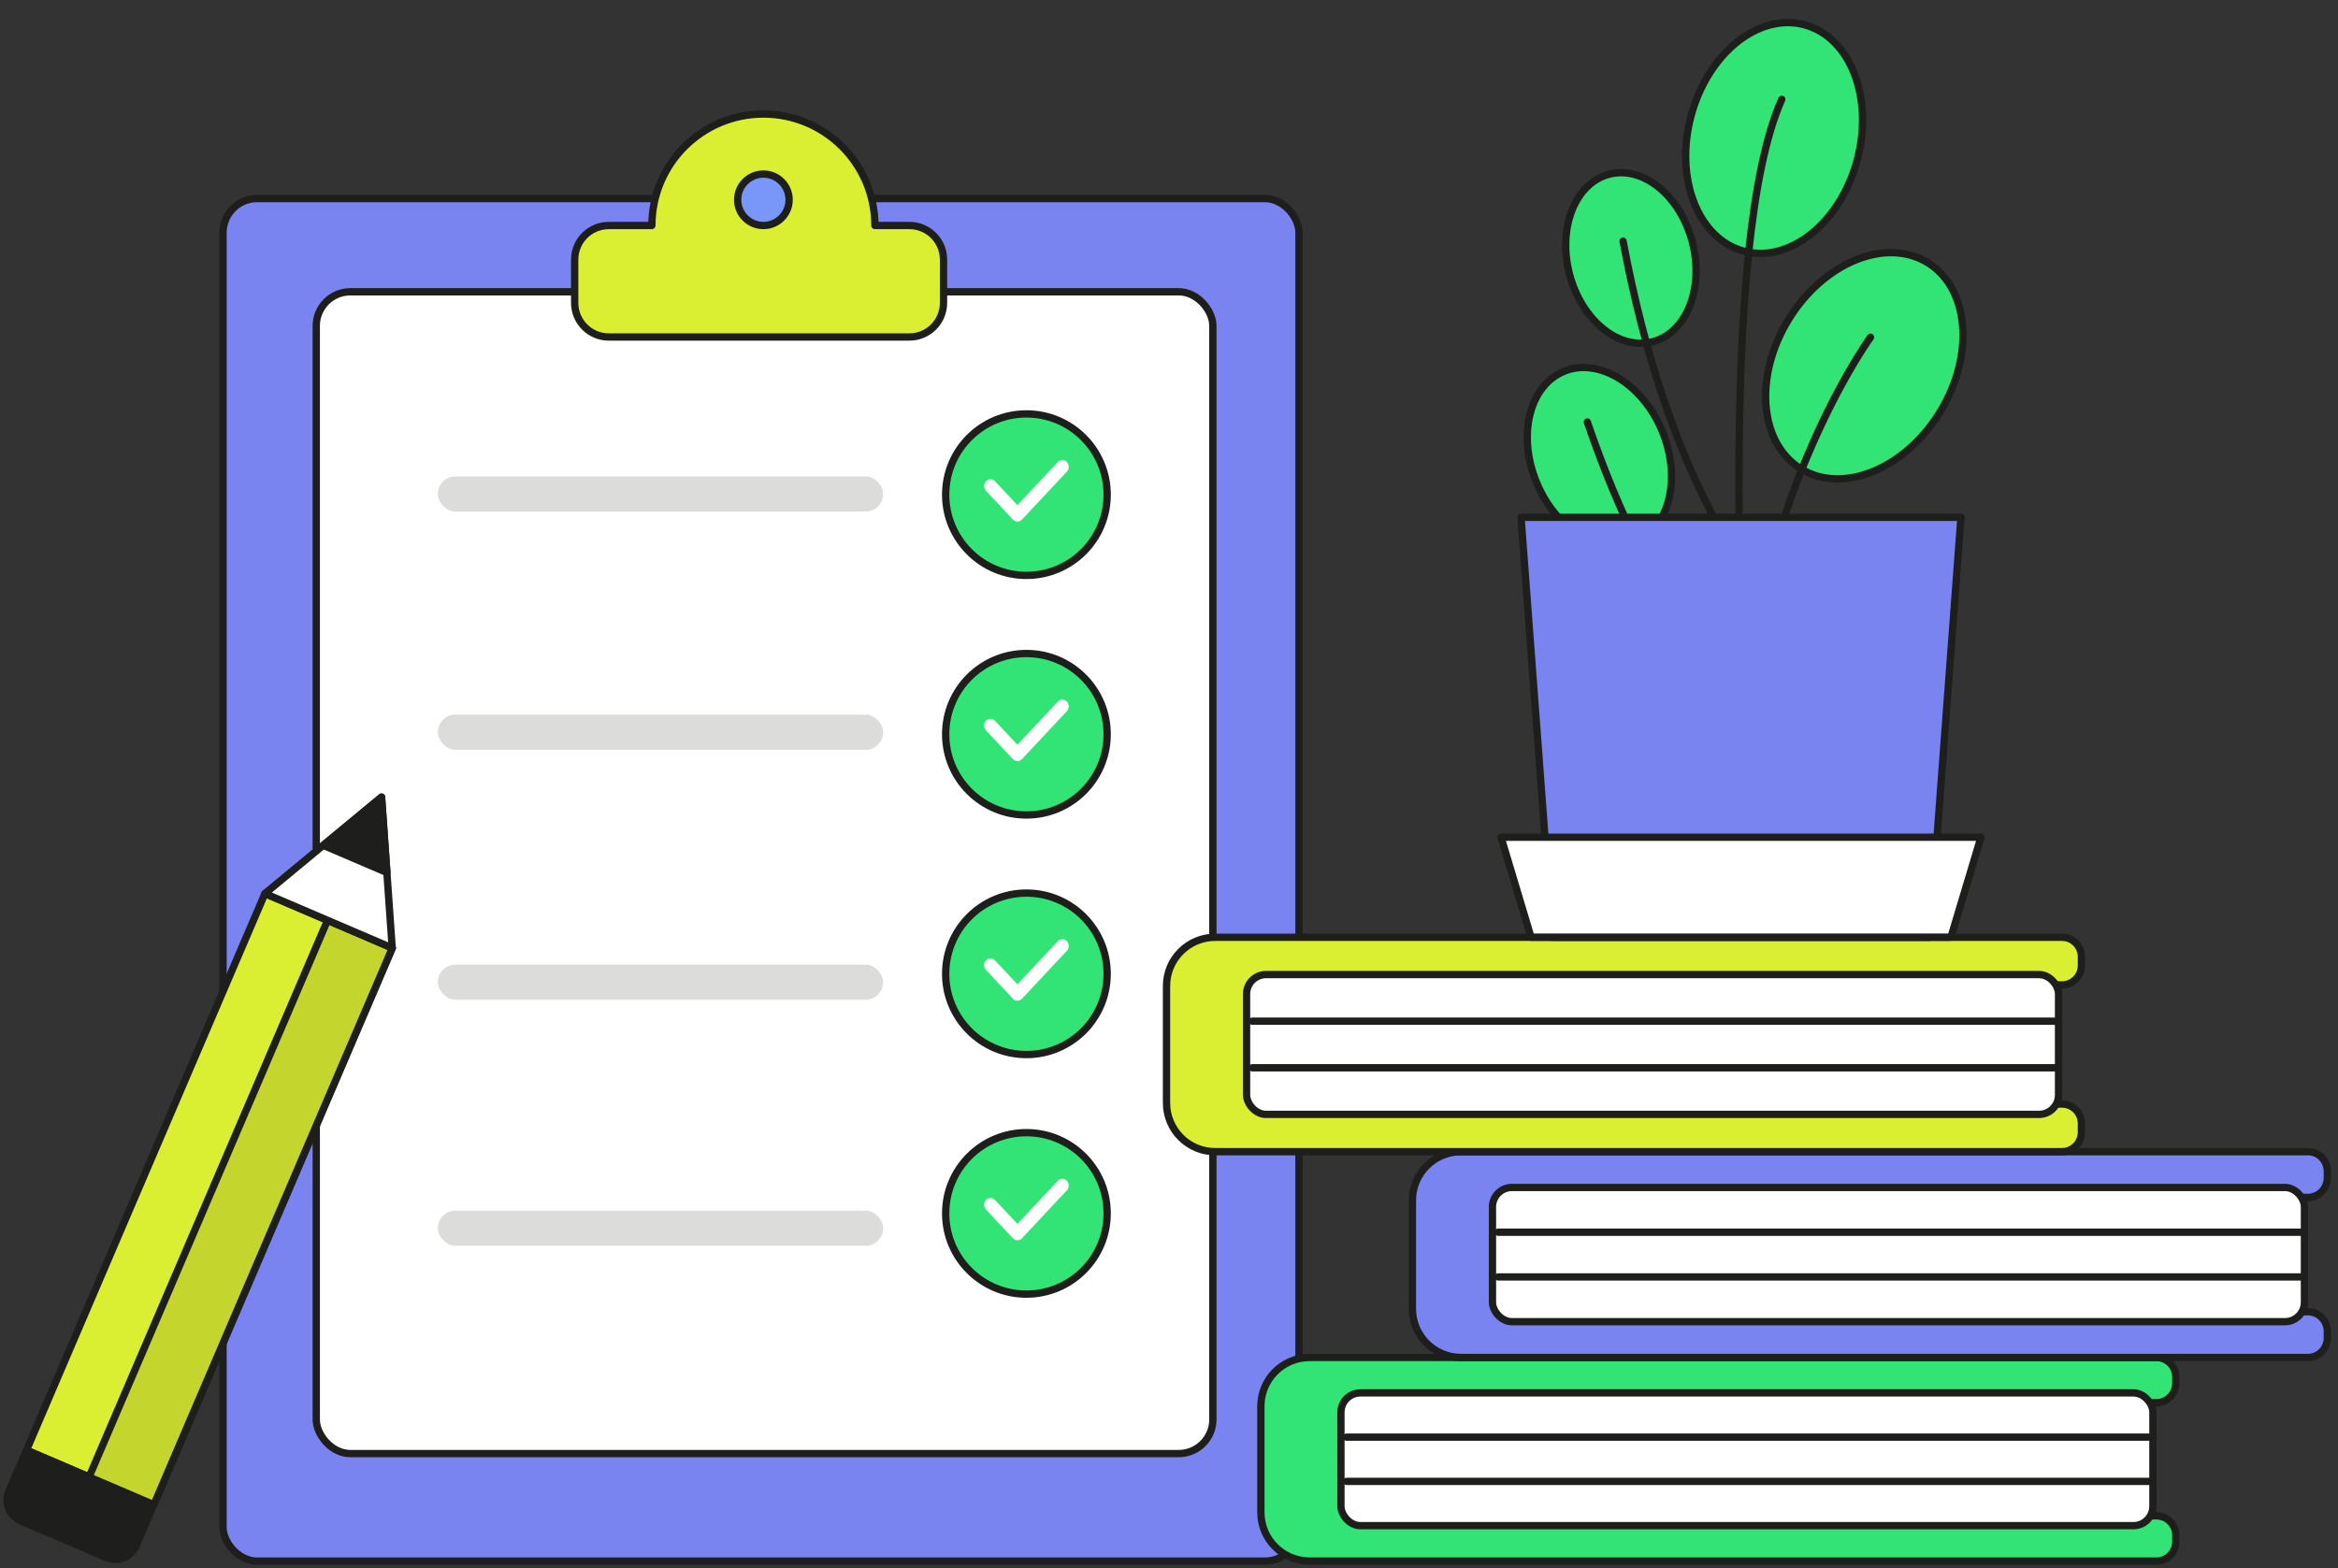 <svg width="240" height="161" viewBox="0 0 240 161" fill="none" xmlns="http://www.w3.org/2000/svg">
<rect x="0" y="0" width="240" height="161" fill="#333333" stroke="none"/>
<rect x="22.893" y="20.385" width="110.449" height="139.902" rx="3.503" fill="#7A84F0" stroke="#1E1E1C" stroke-width="0.75" stroke-linecap="round" stroke-linejoin="round"/>
<rect x="32.464" y="29.958" width="92.04" height="119.285" rx="3.503" fill="white" stroke="#1E1E1C" stroke-width="0.75" stroke-linecap="round" stroke-linejoin="round"/>
<path d="M105.364 59.077C109.942 59.077 113.653 55.366 113.653 50.788C113.653 46.21 109.942 42.498 105.364 42.498C100.785 42.498 97.074 46.21 97.074 50.788C97.074 55.366 100.785 59.077 105.364 59.077Z" fill="#32E476" stroke="#1E1E1C" stroke-width="0.75" stroke-linecap="round" stroke-linejoin="round"/>
<path d="M104.441 51.871L108.592 47.44C108.847 47.168 109.26 47.168 109.515 47.44C109.769 47.712 109.769 48.152 109.515 48.425L104.902 53.348C104.648 53.62 104.235 53.62 103.98 53.348L101.213 50.394C101.09 50.261 101.021 50.085 101.021 49.902C101.021 49.719 101.09 49.543 101.213 49.409C101.467 49.138 101.88 49.138 102.135 49.409L104.441 51.871Z" fill="white"/>
<path d="M105.364 83.677C109.942 83.677 113.653 79.966 113.653 75.388C113.653 70.809 109.942 67.098 105.364 67.098C100.785 67.098 97.074 70.809 97.074 75.388C97.074 79.966 100.785 83.677 105.364 83.677Z" fill="#32E476" stroke="#1E1E1C" stroke-width="0.75" stroke-linecap="round" stroke-linejoin="round"/>
<path d="M104.441 76.469L108.592 72.037C108.847 71.766 109.26 71.766 109.515 72.037C109.769 72.309 109.769 72.75 109.515 73.022L104.902 77.946C104.648 78.217 104.235 78.217 103.98 77.946L101.213 74.992C101.09 74.858 101.021 74.682 101.021 74.499C101.021 74.316 101.09 74.14 101.213 74.007C101.467 73.735 101.88 73.735 102.135 74.007L104.441 76.469Z" fill="white"/>
<path d="M105.364 108.274C109.942 108.274 113.653 104.563 113.653 99.985C113.653 95.407 109.942 91.695 105.364 91.695C100.785 91.695 97.074 95.407 97.074 99.985C97.074 104.563 100.785 108.274 105.364 108.274Z" fill="#32E476" stroke="#1E1E1C" stroke-width="0.75" stroke-linecap="round" stroke-linejoin="round"/>
<path d="M104.441 101.068L108.592 96.636C108.847 96.365 109.26 96.365 109.515 96.636C109.769 96.908 109.769 97.349 109.515 97.621L104.902 102.545C104.648 102.816 104.235 102.816 103.98 102.545L101.213 99.591C101.09 99.457 101.021 99.281 101.021 99.098C101.021 98.915 101.09 98.739 101.213 98.606C101.467 98.334 101.88 98.334 102.135 98.606L104.441 101.068Z" fill="white"/>
<path d="M105.364 132.872C109.942 132.872 113.653 129.161 113.653 124.583C113.653 120.005 109.942 116.294 105.364 116.294C100.785 116.294 97.074 120.005 97.074 124.583C97.074 129.161 100.785 132.872 105.364 132.872Z" fill="#32E476" stroke="#1E1E1C" stroke-width="0.75" stroke-linecap="round" stroke-linejoin="round"/>
<path d="M104.441 125.667L108.592 121.235C108.847 120.963 109.26 120.963 109.515 121.235C109.769 121.507 109.769 121.948 109.515 122.22L104.902 127.143C104.648 127.415 104.235 127.415 103.98 127.143L101.213 124.189C101.09 124.056 101.021 123.88 101.021 123.697C101.021 123.514 101.09 123.338 101.213 123.205C101.467 122.933 101.88 122.933 102.135 123.205L104.441 125.667Z" fill="white"/>
<rect x="44.946" y="48.914" width="45.712" height="3.609" rx="1.804" fill="#DCDCDA"/>
<rect x="44.946" y="73.375" width="45.712" height="3.609" rx="1.804" fill="#DCDCDA"/>
<rect x="44.946" y="99.037" width="45.712" height="3.609" rx="1.804" fill="#DCDCDA"/>
<rect x="44.946" y="124.3" width="45.712" height="3.609" rx="1.804" fill="#DCDCDA"/>
<path fill-rule="evenodd" clip-rule="evenodd" d="M89.809 23.154H93.35C95.285 23.154 96.853 24.723 96.853 26.657V31.098C96.853 33.032 95.285 34.601 93.35 34.601H62.495C60.56 34.601 58.992 33.032 58.992 31.098V26.657C58.992 24.723 60.56 23.154 62.495 23.154H66.917C66.917 16.833 72.041 11.708 78.363 11.708C84.684 11.708 89.809 16.833 89.809 23.154Z" fill="#DAEE32"/>
<path d="M89.809 23.154L89.434 23.154C89.434 23.361 89.602 23.529 89.809 23.529V23.154ZM66.917 23.154V23.529C67.124 23.529 67.292 23.361 67.292 23.154L66.917 23.154ZM89.809 23.529H93.35V22.779H89.809V23.529ZM93.35 23.529C95.078 23.529 96.478 24.93 96.478 26.657H97.228C97.228 24.515 95.492 22.779 93.35 22.779V23.529ZM96.478 26.657V31.098H97.228V26.657H96.478ZM96.478 31.098C96.478 32.825 95.078 34.226 93.35 34.226V34.976C95.492 34.976 97.228 33.239 97.228 31.098H96.478ZM93.35 34.226H62.495V34.976H93.35V34.226ZM62.495 34.226C60.767 34.226 59.367 32.825 59.367 31.098H58.617C58.617 33.239 60.353 34.976 62.495 34.976V34.226ZM59.367 31.098V26.657H58.617V31.098H59.367ZM59.367 26.657C59.367 24.93 60.767 23.529 62.495 23.529V22.779C60.353 22.779 58.617 24.515 58.617 26.657H59.367ZM62.495 23.529H66.917V22.779H62.495V23.529ZM67.292 23.154C67.292 17.04 72.248 12.083 78.363 12.083V11.333C71.834 11.333 66.542 16.626 66.542 23.154L67.292 23.154ZM78.363 12.083C84.477 12.083 89.434 17.04 89.434 23.154L90.184 23.154C90.184 16.626 84.891 11.333 78.363 11.333V12.083Z" fill="#1E1E1C"/>
<path d="M15.784 154.486L40.26 97.337L27.197 91.743L2.72 148.893L15.784 154.486Z" fill="#DAEE32" stroke="#1E1E1C" stroke-width="0.75" stroke-linecap="round" stroke-linejoin="round"/>
<path d="M13.97 158.72L15.783 154.487L2.719 148.894L0.906 153.127C0.406 154.295 0.975 155.66 2.177 156.175L10.887 159.904C12.089 160.419 13.469 159.889 13.97 158.72Z" fill="#1E1E1C" stroke="#1E1E1C" stroke-width="0.75" stroke-linecap="round" stroke-linejoin="round"/>
<path d="M15.792 154.495L40.273 97.335L33.623 94.487L9.142 151.647L15.792 154.495Z" fill="#C4D62D" stroke="#1E1E1C" stroke-width="0.75" stroke-linecap="round" stroke-linejoin="round"/>
<path d="M40.261 97.335L39.168 81.837L27.197 91.742L40.261 97.335Z" fill="white" stroke="#1E1E1C" stroke-width="0.75" stroke-linecap="round" stroke-linejoin="round"/>
<path d="M39.715 89.586L39.168 81.838L33.182 86.79L39.715 89.586Z" fill="#1E1E1C" stroke="#1E1E1C" stroke-width="0.75" stroke-linecap="round" stroke-linejoin="round"/>
<path fill-rule="evenodd" clip-rule="evenodd" d="M134.431 139.377C131.669 139.377 129.431 141.616 129.431 144.377V155.28C129.431 158.042 131.669 160.28 134.431 160.28H136.068C136.088 160.281 136.108 160.281 136.127 160.281H221.349C222.454 160.281 223.349 159.386 223.349 158.281V157.636C223.349 156.531 222.454 155.636 221.349 155.636H143.506C143.514 155.518 143.518 155.4 143.518 155.28V144.377C143.518 144.258 143.514 144.14 143.506 144.023H221.349C222.454 144.023 223.349 143.127 223.349 142.023V141.377C223.349 140.273 222.454 139.377 221.349 139.377H138.569C138.552 139.377 138.535 139.377 138.518 139.377H134.431Z" fill="#32E476"/>
<path d="M136.068 160.28L136.079 159.905H136.068V160.28ZM143.506 155.636L143.132 155.61C143.124 155.713 143.161 155.815 143.232 155.892C143.302 155.968 143.402 156.011 143.506 156.011V155.636ZM143.506 144.023V143.648C143.402 143.648 143.303 143.691 143.232 143.767C143.161 143.843 143.125 143.945 143.132 144.049L143.506 144.023ZM138.569 139.377L138.565 139.752H138.569V139.377ZM129.806 144.377C129.806 141.823 131.876 139.752 134.431 139.752V139.002C131.462 139.002 129.056 141.409 129.056 144.377H129.806ZM129.806 155.28V144.377H129.056V155.28H129.806ZM134.431 159.905C131.876 159.905 129.806 157.834 129.806 155.28H129.056C129.056 158.249 131.462 160.655 134.431 160.655V159.905ZM136.068 159.905H134.431V160.655H136.068V159.905ZM136.057 160.655C136.081 160.656 136.104 160.656 136.127 160.656V159.906C136.111 159.906 136.095 159.906 136.079 159.905L136.057 160.655ZM136.127 160.656H221.349V159.906H136.127V160.656ZM221.349 160.656C222.661 160.656 223.724 159.593 223.724 158.281H222.974C222.974 159.178 222.247 159.906 221.349 159.906V160.656ZM223.724 158.281V157.636H222.974V158.281H223.724ZM223.724 157.636C223.724 156.324 222.661 155.261 221.349 155.261V156.011C222.247 156.011 222.974 156.738 222.974 157.636H223.724ZM221.349 155.261H143.506V156.011H221.349V155.261ZM143.143 155.28C143.143 155.391 143.139 155.501 143.132 155.61L143.88 155.662C143.889 155.536 143.893 155.408 143.893 155.28H143.143ZM143.143 144.377V155.28H143.893V144.377H143.143ZM143.132 144.049C143.139 144.157 143.143 144.267 143.143 144.377H143.893C143.893 144.249 143.889 144.122 143.88 143.996L143.132 144.049ZM143.506 144.398H221.349V143.648H143.506V144.398ZM221.349 144.398C222.661 144.398 223.724 143.334 223.724 142.023H222.974C222.974 142.92 222.247 143.648 221.349 143.648V144.398ZM223.724 142.023V141.377H222.974V142.023H223.724ZM223.724 141.377C223.724 140.066 222.661 139.002 221.349 139.002V139.752C222.247 139.752 222.974 140.48 222.974 141.377H223.724ZM221.349 139.002H138.569V139.752H221.349V139.002ZM138.518 139.752C138.534 139.752 138.55 139.752 138.565 139.752L138.573 139.002C138.555 139.002 138.536 139.002 138.518 139.002V139.752ZM134.431 139.752H138.518V139.002H134.431V139.752Z" fill="#1E1E1C"/>
<rect x="137.649" y="143.013" width="83.352" height="13.632" rx="2" fill="white" stroke="#1E1E1C" stroke-width="0.75" stroke-linecap="round" stroke-linejoin="round"/>
<path d="M138.236 147.557H221.001" stroke="#1E1E1C" stroke-width="0.75" stroke-linecap="round" stroke-linejoin="round"/>
<path d="M138.236 152.101H221.001" stroke="#1E1E1C" stroke-width="0.75" stroke-linecap="round" stroke-linejoin="round"/>
<path fill-rule="evenodd" clip-rule="evenodd" d="M149.986 118.246C147.224 118.246 144.986 120.485 144.986 123.246V134.377C144.986 137.139 147.224 139.377 149.986 139.377H151.648C151.66 139.378 151.671 139.378 151.683 139.378H236.904C238.009 139.378 238.904 138.482 238.904 137.378V136.682C238.904 135.577 238.009 134.682 236.904 134.682H159.064C159.07 134.581 159.073 134.48 159.073 134.377V123.246C159.073 123.144 159.07 123.043 159.064 122.942H236.904C238.009 122.942 238.904 122.047 238.904 120.942V120.246C238.904 119.142 238.009 118.246 236.904 118.246H154.12C154.105 118.246 154.089 118.246 154.073 118.246H149.986Z" fill="#7A84F0"/>
<path d="M151.648 139.377L151.654 139.002H151.648V139.377ZM159.064 134.682L158.69 134.659C158.684 134.763 158.721 134.864 158.791 134.939C158.862 135.014 158.961 135.057 159.064 135.057V134.682ZM159.064 122.942V122.567C158.961 122.567 158.862 122.61 158.791 122.685C158.721 122.76 158.684 122.861 158.69 122.965L159.064 122.942ZM154.12 118.246L154.117 118.621H154.12V118.246ZM145.361 123.246C145.361 120.692 147.432 118.621 149.986 118.621V117.871C147.017 117.871 144.611 120.277 144.611 123.246H145.361ZM145.361 134.377V123.246H144.611V134.377H145.361ZM149.986 139.002C147.432 139.002 145.361 136.932 145.361 134.377H144.611C144.611 137.346 147.017 139.752 149.986 139.752V139.002ZM151.648 139.002H149.986V139.752H151.648V139.002ZM151.642 139.752C151.655 139.753 151.669 139.753 151.683 139.753V139.003C151.673 139.003 151.664 139.003 151.654 139.003L151.642 139.752ZM151.683 139.753H236.904V139.003H151.683V139.753ZM236.904 139.753C238.216 139.753 239.279 138.689 239.279 137.378H238.529C238.529 138.275 237.802 139.003 236.904 139.003V139.753ZM239.279 137.378V136.682H238.529V137.378H239.279ZM239.279 136.682C239.279 135.37 238.216 134.307 236.904 134.307V135.057C237.802 135.057 238.529 135.784 238.529 136.682H239.279ZM236.904 134.307H159.064V135.057H236.904V134.307ZM158.698 134.377C158.698 134.472 158.696 134.566 158.69 134.659L159.439 134.704C159.445 134.596 159.448 134.487 159.448 134.377H158.698ZM158.698 123.246V134.377H159.448V123.246H158.698ZM158.69 122.965C158.696 123.058 158.698 123.151 158.698 123.246H159.448C159.448 123.136 159.445 123.028 159.439 122.92L158.69 122.965ZM159.064 123.317H236.904V122.567H159.064V123.317ZM236.904 123.317C238.216 123.317 239.279 122.254 239.279 120.942H238.529C238.529 121.84 237.802 122.567 236.904 122.567V123.317ZM239.279 120.942V120.246H238.529V120.942H239.279ZM239.279 120.246C239.279 118.935 238.216 117.871 236.904 117.871V118.621C237.802 118.621 238.529 119.349 238.529 120.246H239.279ZM236.904 117.871H154.12V118.621H236.904V117.871ZM154.073 118.621C154.088 118.621 154.102 118.621 154.117 118.621L154.124 117.871C154.107 117.871 154.09 117.871 154.073 117.871V118.621ZM149.986 118.621H154.073V117.871H149.986V118.621Z" fill="#1E1E1C"/>
<rect x="153.204" y="121.921" width="83.352" height="13.781" rx="2" fill="white" stroke="#1E1E1C" stroke-width="0.75" stroke-linecap="round" stroke-linejoin="round"/>
<path d="M153.791 126.515H236.556" stroke="#1E1E1C" stroke-width="0.75" stroke-linecap="round" stroke-linejoin="round"/>
<path d="M153.791 131.108H236.556" stroke="#1E1E1C" stroke-width="0.75" stroke-linecap="round" stroke-linejoin="round"/>
<path fill-rule="evenodd" clip-rule="evenodd" d="M124.745 96.234C121.983 96.234 119.745 98.473 119.745 101.234V113.246C119.745 116.008 121.983 118.246 124.745 118.246H126.413C126.422 118.246 126.431 118.246 126.44 118.246H211.662C212.767 118.246 213.662 117.351 213.662 116.246V115.355C213.662 114.25 212.767 113.355 211.662 113.355H133.831C133.832 113.319 133.832 113.283 133.832 113.246V101.234C133.832 101.198 133.832 101.162 133.831 101.126H211.662C212.766 101.126 213.662 100.231 213.662 99.126V98.234C213.662 97.13 212.766 96.234 211.662 96.234H128.873C128.86 96.234 128.846 96.234 128.832 96.234H124.745Z" fill="#DAEE32"/>
<path d="M126.413 118.246L126.418 117.871H126.413V118.246ZM133.831 113.355L133.456 113.347C133.454 113.448 133.493 113.545 133.563 113.617C133.634 113.689 133.73 113.73 133.831 113.73V113.355ZM133.831 101.126V100.751C133.73 100.751 133.634 100.792 133.563 100.864C133.493 100.936 133.454 101.033 133.456 101.134L133.831 101.126ZM128.873 96.234L128.87 96.609H128.873V96.234ZM120.12 101.234C120.12 98.68 122.19 96.609 124.745 96.609V95.859C121.776 95.859 119.37 98.266 119.37 101.234H120.12ZM120.12 113.246V101.234H119.37V113.246H120.12ZM124.745 117.871C122.19 117.871 120.12 115.801 120.12 113.246H119.37C119.37 116.215 121.776 118.621 124.745 118.621V117.871ZM126.413 117.871H124.745V118.621H126.413V117.871ZM126.408 118.621C126.419 118.621 126.43 118.621 126.44 118.621V117.871C126.433 117.871 126.426 117.871 126.418 117.871L126.408 118.621ZM126.44 118.621H211.662V117.871H126.44V118.621ZM211.662 118.621C212.974 118.621 214.037 117.558 214.037 116.246H213.287C213.287 117.144 212.56 117.871 211.662 117.871V118.621ZM214.037 116.246V115.355H213.287V116.246H214.037ZM214.037 115.355C214.037 114.043 212.974 112.98 211.662 112.98V113.73C212.56 113.73 213.287 114.457 213.287 115.355H214.037ZM211.662 112.98H133.831V113.73H211.662V112.98ZM133.457 113.246C133.457 113.28 133.457 113.313 133.456 113.347L134.206 113.363C134.207 113.324 134.207 113.285 134.207 113.246H133.457ZM133.457 101.234V113.246H134.207V101.234H133.457ZM133.456 101.134C133.457 101.167 133.457 101.201 133.457 101.234H134.207C134.207 101.195 134.207 101.157 134.206 101.118L133.456 101.134ZM133.831 101.501H211.662V100.751H133.831V101.501ZM211.662 101.501C212.974 101.501 214.037 100.438 214.037 99.126H213.287C213.287 100.023 212.559 100.751 211.662 100.751V101.501ZM214.037 99.126V98.234H213.287V99.126H214.037ZM214.037 98.234C214.037 96.923 212.974 95.859 211.662 95.859V96.609C212.559 96.609 213.287 97.337 213.287 98.234H214.037ZM211.662 95.859H128.873V96.609H211.662V95.859ZM128.832 96.609C128.845 96.609 128.858 96.609 128.87 96.609L128.876 95.859C128.862 95.859 128.847 95.859 128.832 95.859V96.609ZM124.745 96.609H128.832V95.859H124.745V96.609Z" fill="#1E1E1C"/>
<rect x="127.962" y="100.062" width="83.352" height="14.356" rx="2" fill="white" stroke="#1E1E1C" stroke-width="0.75" stroke-linecap="round" stroke-linejoin="round"/>
<path d="M128.55 104.848H211.315" stroke="#1E1E1C" stroke-width="0.75" stroke-linecap="round" stroke-linejoin="round"/>
<path d="M128.55 109.632H211.315" stroke="#1E1E1C" stroke-width="0.75" stroke-linecap="round" stroke-linejoin="round"/>
<ellipse cx="167.414" cy="26.489" rx="6.516" ry="8.886" transform="rotate(-14.486 167.414 26.489)" fill="#32E476" stroke="#1E1E1C" stroke-width="0.75" stroke-linecap="round" stroke-linejoin="round"/>
<ellipse cx="164.181" cy="46.904" rx="6.968" ry="9.502" transform="rotate(-22.717 164.181 46.904)" fill="#32E476" stroke="#1E1E1C" stroke-width="0.75" stroke-linecap="round" stroke-linejoin="round"/>
<ellipse cx="191.374" cy="37.554" rx="9.111" ry="12.425" transform="rotate(31.585 191.374 37.554)" fill="#32E476" stroke="#1E1E1C" stroke-width="0.75" stroke-linecap="round" stroke-linejoin="round"/>
<ellipse cx="182.116" cy="14.168" rx="8.824" ry="12.033" transform="rotate(15 182.116 14.168)" fill="#32E476" stroke="#1E1E1C" stroke-width="0.75" stroke-linecap="round" stroke-linejoin="round"/>
<path d="M192.014 34.623C187.596 40.973 178.926 58.147 179.589 76.038" stroke="#1E1E1C" stroke-width="0.75" stroke-linecap="round" stroke-linejoin="round"/>
<path d="M166.61 24.761C171.046 48.368 179.345 61.137 188.507 69.529" stroke="#1E1E1C" stroke-width="0.75" stroke-linecap="round" stroke-linejoin="round"/>
<path d="M162.944 43.33C169.662 62.979 178.342 72.876 187.22 78.923" stroke="#1E1E1C" stroke-width="0.75" stroke-linecap="round" stroke-linejoin="round"/>
<path d="M182.903 10.202C176.276 25.111 178.927 69.343 179.589 87.235" stroke="#1E1E1C" stroke-width="0.75" stroke-linecap="round" stroke-linejoin="round"/>
<path d="M156.136 53.118H201.295L198.069 96.224H159.362L156.136 53.118Z" fill="#7A84F0" stroke="#1E1E1C" stroke-width="0.75" stroke-linecap="round" stroke-linejoin="round"/>
<path d="M203.347 85.961H154.083L157.162 96.224H200.268L203.347 85.961Z" fill="white" stroke="#1E1E1C" stroke-width="0.75" stroke-linecap="round" stroke-linejoin="round"/>
<circle cx="78.363" cy="20.513" r="2.641" fill="#7996F9" stroke="#1E1E1C" stroke-width="0.75" stroke-linecap="round" stroke-linejoin="round"/>
</svg>
